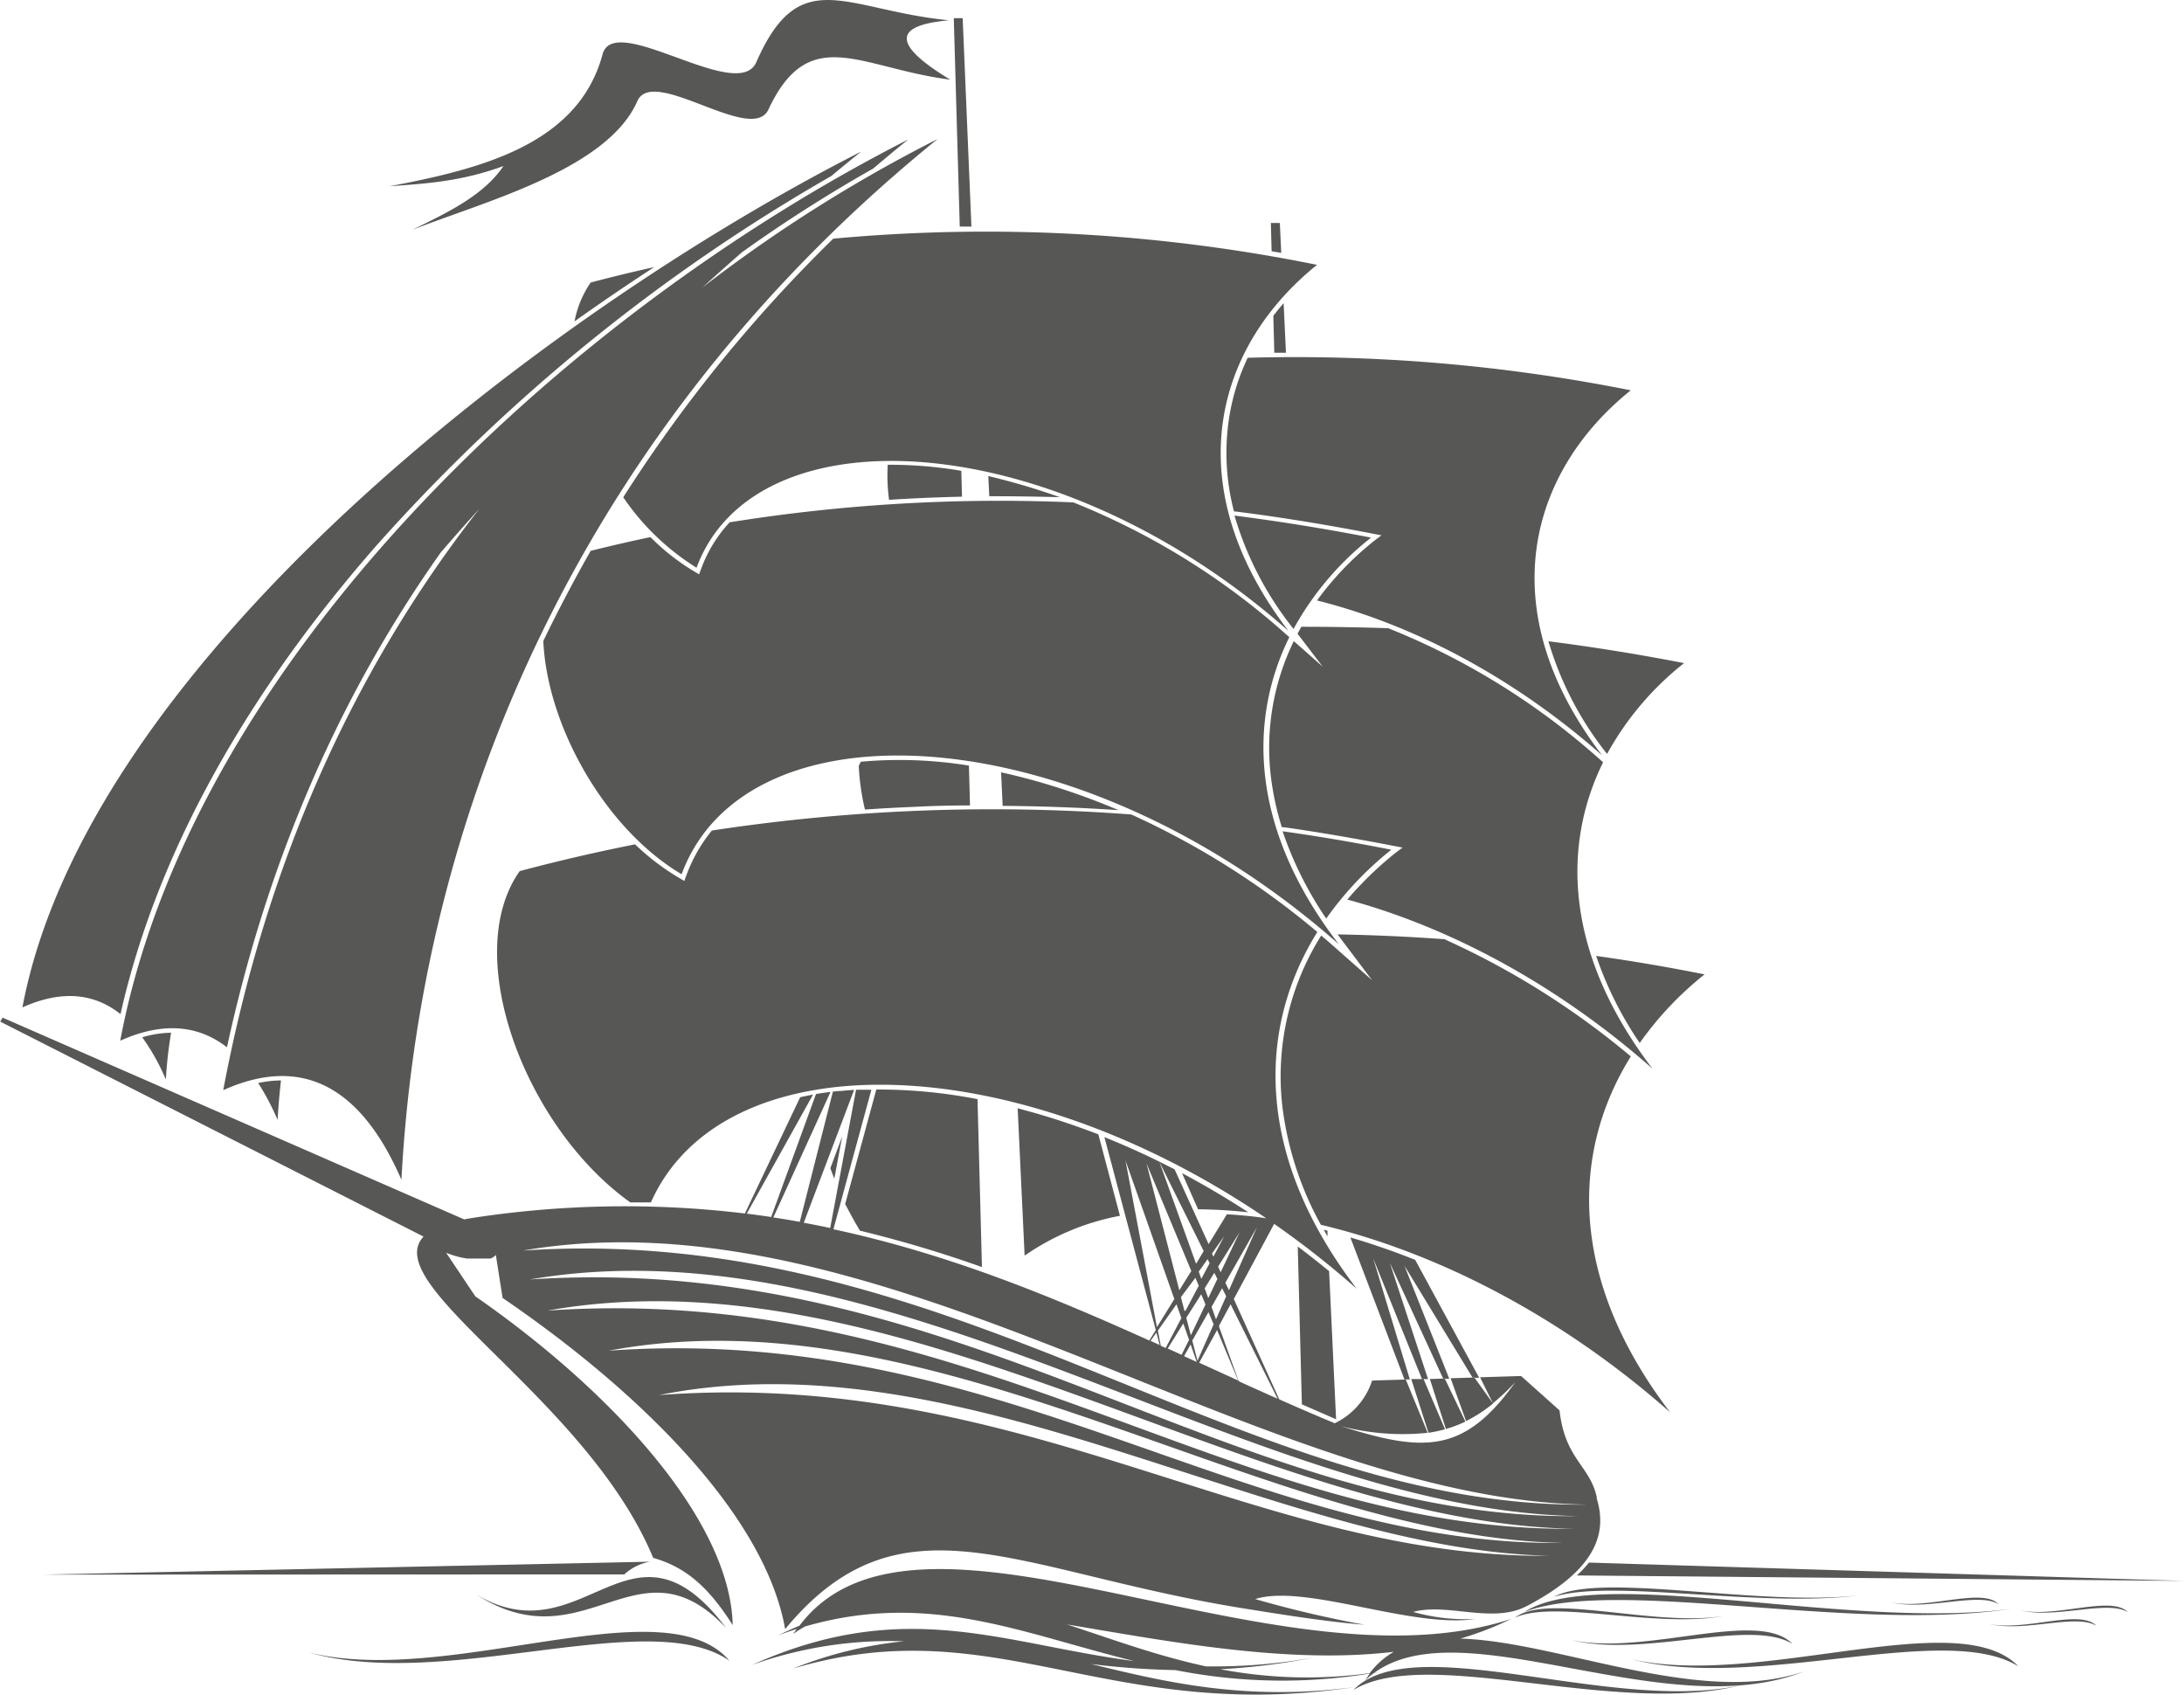 <svg xmlns="http://www.w3.org/2000/svg" viewBox="0 0 292.32 226.79"><defs><style>.cls-1{fill:#575756;fill-rule:evenodd;}</style></defs><title>Asset 2</title><g id="Layer_2" data-name="Layer 2"><g id="Layer_1-2" data-name="Layer 1"><path class="cls-1" d="M228.15,130.4a44.7,44.7,0,0,0-8.68,9.18,48.13,48.13,0,0,1-5.83-11.65q7.15,1,14.51,2.47Zm52.45,87.18c-2.74-1.69-9.7.93-14.42-.26,4.82,1.07,12.19-2.06,14.42.26Zm4.22-1.82c-2.74-1.69-9.7.93-14.42-.26,4.82,1.07,12.19-2.06,14.42.26Zm-17.31-1.07c-2.74-1.69-9.71.93-14.42-.26,4.82,1.07,12.19-2.05,14.42.26ZM239.91,220c-5.63-3.47-19.94,1.92-29.64-.53,9.89,2.2,25.06-4.22,29.64.53Zm-58.76,6.17c9.87-6,34.8,3.56,51.76-.61-17.3,3.73-43.7-7.64-51.76.61Zm89-3.17c-9.83-6.06-34.82,3.35-51.75-.93,17.28,3.84,43.75-7.38,51.75.93ZM104,218.91q1.33-.5,2.63-.9c-.15.22-.31.43-.46.66a15.68,15.68,0,0,1,1.58-1c16.61-4.81,29,.94,44.06,4.63-17.6-2.29-30.63-8.67-51.1.49A55,55,0,0,1,121,219.65a54.13,54.13,0,0,0-14.84,3.65c27.1-8.09,41.92,7.46,75.18,2.48-14.65,1.92-25.34-.67-35.32-3.09a107.34,107.34,0,0,0,11.33.82,73.17,73.17,0,0,0,26,.46c-.21.29-.42.59-.62.91a11.22,11.22,0,0,1,1.2-1l.89-.15-.85.12c12-8.68,39,7.16,57.55-.18-13.87,4.8-32.86-4-46.06-4.38a42.45,42.45,0,0,0,6.8-2.63c-31.59,10.37-79.38-20.1-95.25.9q-1.45.62-3,1.36Zm38.77-1.52c14.1,2.36,29.71,5.34,43.79,3.67a10.63,10.63,0,0,0-3.23,2.86,62,62,0,0,1-20-.53,88.93,88.93,0,0,0,12.6-1.58,75.41,75.41,0,0,1-14.51,1.2c-6.74-1.45-12.75-3.71-18.66-5.63Zm60-.9c5.33-2.45,18.81,1.47,28-.23-9.35,1.52-23.63-3.15-28,.23Zm5.21-2.79c7.78-2.44,27.45,1.5,40.82-.19-13.64,1.51-34.48-3.18-40.82.19Zm-124.42-3A6.85,6.85,0,0,1,87,209L5.68,210.73Zm127.49.14a15.41,15.41,0,0,0,1.63-1.72l79.67,2.45-81.3-.73ZM97.64,222.26c-10.7-7.46-37.9,4.14-56.32-1.12,18.8,4.72,47.61-9.11,56.32,1.12Zm-.44-4.38c-11.83-12.54-18.79,4.9-33.42-4.46,14.44,8.5,20.65-12.46,33.42,4.46Zm106.86-2.17c12.41-4.67,43.78,2.83,65.11-.4-21.76,2.89-55-6-65.11.4Zm.18-.71c9.42-4.92,10.94-9.81,9.45-14.55h.05c-.9-4.32-4.28-5.12-5-11.7l-5.15-4.6-5.49.17,1.72,3.48a29.67,29.67,0,0,0,3-2.83c-6.84,9.59-12.22,9.42-23.4,5.87a32.42,32.42,0,0,0,11.67.91l-2.93-7.13-4.51.14a9.61,9.61,0,0,1-5,5.71q-3.71-1.54-7.43-3.2l-6.08-13.42,5.4-10.06a122.62,122.62,0,0,1,11.06,8.69c-13.66-17.86-13.3-34.88-5.28-47.75A107.83,107.83,0,0,0,151.42,109a249,249,0,0,0-56.14,2.15,20.6,20.6,0,0,0-3.41,6l-.28.75-.74-.44A32.4,32.4,0,0,1,85,113q-7.82,1.55-15.44,3.58c-7.94,11.22.69,34.27,14.81,44.34.92,0,1.84,0,2.75,0,9.56-21.52,48.19-21.16,82.37,2.13-1.74-.29-3.51-.43-5.27-.55l-2.45,4-4.55-10c-3.14-1.63-6.28-3.07-9.4-4.32L154.7,178l-.87,1.4c-13.07-5.89-26.81-11.57-42.28-14.89l5.08-18.67-.7,0h0l-.66,0h0l-.69,0-3.46,18.5q-1.75-.37-3.54-.7l6.74-17.78-.73.05h0l-1.14.1h0l-.26,0h0l-.71.08-4.43,17.43q-1.76-.32-3.54-.59l7.65-16.8-.77.1h0l-.41.06h0l-.76.12-6,16.46q-1.62-.24-3.27-.45l8.87-15.93q-.87.16-1.72.35l-7.4,15.56a134.15,134.15,0,0,0-36.23.56c-.47.07-.92.15-1.34.23l-61.78-27-.32.53,56.66,28.77c-6.12,6.54,21.85,21.63,30.74,43,4.49,1.27,7.51,4.07,10.64,9-.32-14.11-16.29-31.41-34.45-44l-3.91-5.84a11.77,11.77,0,0,0,2.81.78H64l.2,0h.24l.09,0h0l.09,0h0l.07,0h0l.08,0h0l.09,0h0l.08,0h0l.08,0h0l.09,0h0l.09,0h0l.09,0h0l.08,0h0l.09,0h0l.08,0h0l.07,0h0l.07,0h0l.08-.05h0l.08-.05h0l.07,0h0l.07-.05h0l.25-.2h0l.07-.06,0,0,.07-.07.56,3.58.34,2.17c18,12.27,35.09,28.86,37.82,44.32,15.54-18.79,30.88-7.68,61.24-2.79,5,.8,11.12,1.8,16.27,2.2A148.09,148.09,0,0,1,168,214c6.72-2.09,20.87,3.94,29.4,2.67a25.9,25.9,0,0,1-8.26-.95c4.6-1.24,10.62,1.61,15.16-.76ZM154,179.45l.78-1.11.44,1.66-1.22-.55Zm1.36.62-.38-2,2.49-3.52.65,1.85-2.1,4-.66-.3Zm.92.42,2.1-3.37.77,2.19-1,2-1.89-.86Zm2.2,1,.88-1.56.82,2.34-1.71-.78Zm2,.93L162.9,178l2.82,6.75-5.17-2.36Zm5.31,2.43-2.65-7.38,1.57-2.92,6.29,12.64q-2.59-1.15-5.2-2.34Zm-10.94-7.24-4.21-22.31,6.54,18.55-2.33,3.76Zm3-4.92-4.4-17,6,14.4-1.61,2.6Zm2.23-3.59-4.89-13.58,5.92,11.91-1,1.67Zm.2,13-.7-2.69,2.17-3.81.69,1.64-2.16,4.86Zm2.47-5.55-.59-1.65,1.42-2.5.54,1.08-1.36,3.07Zm1.73-3.89-.47-1,4.23-7.43-3.76,8.46Zm-5.1,6-.6-2.3,2-3.15.57,1.37-1.94,4.08Zm2.34-4.93-.48-1.32,1.29-2.07.41.82-1.22,2.57Zm1.65-3.48-.33-.73,2.87-4.6-2.53,5.34Zm-4.83,5.2-.48-1.85L160,171l.45,1.07-1.75,3.31Zm2.26-4.27-.35-1,1.18-1.67.27.55-1.11,2.09Zm1.61-3-.19-.42,1.64-2.33-1.45,2.75Zm35.53,16.21-.83,0-9.13-15,6,15.13-.81,0-7.15-15.52,5.12,15.57-.81,0-6.54-16.18,4.91,16.22-.72,0-7.24-19q4.29,1.25,8.68,3l8.53,15.72Zm-63.7-76.54v0q7.62.05,15.46.57a90.77,90.77,0,0,0-11-3.88q-2.38-.67-4.71-1.18l.21,4.47ZM171.3,29.84l-1.2,0,.1,3.78,1.29.22-.19-4Zm.51,10.73q-.72.83-1.38,1.7l.13,4.94,1.56,0-.31-6.61Zm5.84,124.13-.47-.12.5.89,0-.77Zm.26,5.43q-2.09-1.72-4.21-3.31l.55,21.12,4.58,2-.93-19.76Zm40.37-117.9c-13.51,10.83-18.85,29.23-3.84,48.86-12.14-10.72-25.69-17.61-38.16-20.73q.87-1.2,1.83-2.34a42,42,0,0,1,5.79-5.62l1-.76-1.26-.24q-4.64-.9-9.21-1.64t-9-1.3l-.26,0a30.89,30.89,0,0,1-.93-10.16A29.22,29.22,0,0,1,167,47.88a229.17,229.17,0,0,1,51.29,4.36Zm-86,11.48.13,2.7q4.73,0,9.45.13a91.39,91.39,0,0,0-9.58-2.83ZM119,66.89a24,24,0,0,1-.18-4.69,56.47,56.47,0,0,1,9.85.81v.13l.09,3.33q-4.89.11-9.77.42Zm106.4,21.86A40,40,0,0,0,215.1,100.9l-.1-.13a44.23,44.23,0,0,1-7.75-14.95q8.9,1.13,18.14,2.92ZM185.63,84A96.09,96.09,0,0,1,214,101.51l.57.5c-5.64,11.45-4.94,25.88,6.6,41-13-11.47-27.42-19-40.83-22.62q.82-1,1.7-1.9a46.17,46.17,0,0,1,4.68-4.3l1-.76-1.26-.24q-3.66-.71-7.34-1.34t-7.24-1.14l-.31,0a37.54,37.54,0,0,1-1.25-5.26,32.59,32.59,0,0,1,2.85-19.65l3.87,3.42-3.37-4.41.17-.32.34-.61q5.71,0,11.55.19Zm-70.42,17.94a58,58,0,0,1,14.48.52v.12l.14,5.21q-3.66,0-7.26.18-3.42.14-6.8.37a31.8,31.8,0,0,1-.83-5.84l.28-.57Zm78.22,23.8a107.55,107.55,0,0,1,24.85,15.64c-8,12.83-8.36,29.81,5.26,47.63-14.88-13.15-31.53-21.48-46.75-25.1A43.83,43.83,0,0,1,171.63,148a35.4,35.4,0,0,1,5.21-22.8q.94.79,1.86,1.61l4.95,4.37L179.74,126l-.71-.95q7.1.12,14.41.65Zm-82.29,30.6,1.59-4.26-1.06,5.65q-.28-.69-.53-1.39Zm2,4.74,4.15-15.27a69.2,69.2,0,0,1,13.55,1.29v.15l.59,22.32a164.18,164.18,0,0,0-16.33-4.87c-.71-1.18-1.36-2.39-2-3.61Zm24,6.93-.93-19.69,1.8.49c3,.84,6,1.85,9,3l2.89,10.9A33,33,0,0,0,137.2,168Zm23.21-6.19L158.21,157q4.46,2.37,8.87,5.24a65.73,65.73,0,0,0-6.68-.4ZM3,134.82q7.67-3.44,13.13.9c5-22.32,17.63-43.71,34.15-62.59a243.38,243.38,0,0,1,61-49.58q2-1.68,4-3.27C73,41.78,11.69,88.69,3,134.82Zm26.89,11.07q15.6-7,23.84,12C56.53,105.18,80.44,55.1,125.49,18.61A196.7,196.7,0,0,0,94,38.49q2.67-2.42,5.31-4.73a196.25,196.25,0,0,1,17.56-11.2q2.35-2,4.69-3.89c-46.39,23.61-95.92,70-105.47,120.61q8.33-3.74,14.29.88c5.39-24.87,15-47,28.62-66.23q2.54-2.95,5.17-5.85C47,90,35.5,116.06,29.88,145.89Zm-7-7.68a14.31,14.31,0,0,0-3.85.61,28.91,28.91,0,0,1,3.16,5.65,56.53,56.53,0,0,1,.7-6.26Zm14.72,6.38a15.39,15.39,0,0,0-3.05.35,34.24,34.24,0,0,1,2.6,4.94c.09-1.76.25-3.52.45-5.29Zm148.6-30.86a44.75,44.75,0,0,0-8.7,9.2,48.3,48.3,0,0,1-5.84-11.68q7.17,1,14.55,2.47Zm-59.28-111c-8.08.73-6.79,3.67.26,7.93-12.15-1.56-18.86-7.68-24.34,4-2.22,4.73-15.44-5.9-17.54-1.13C81.28,22.73,64.69,27,55.17,30.77c4.71-2.33,9.52-4.57,12.22-8.55-5.73,2.1-10.47,2.35-15.27,2.71,12-2.28,25.27-5.5,28.53-17.66,1.56-5.83,18.13,6.65,20.58,1.05,5.83-13.3,11.83-7,25.72-5.61Zm1.93-.3-1.2,0,.8,27.89,1.56,0-1.17-27.9Zm47.44,33c-13.54,10.86-18.89,29.3-3.85,49-31-27.43-71.31-29.8-79.22-8.45a32.78,32.78,0,0,1-9.81-9.43,193.55,193.55,0,0,1,28.11-34.61,223,223,0,0,1,64.78,3.51Zm-88.71.3c-3.55,2.31-7.12,4.74-10.69,7.28a13.54,13.54,0,0,1,2.16-5.2q4.23-1.12,8.53-2.07ZM183.45,72a40.05,40.05,0,0,0-10.32,12.18L173,84a44.32,44.32,0,0,1-7.77-15q8.92,1.14,18.19,2.93ZM143.6,67.21A96.35,96.35,0,0,1,172,84.77l.57.5c-5.66,11.48-5,26,6.62,41.09C144.71,95.9,100,93.27,91.23,117c-10.34-6.14-18-19.93-18.51-31.21q1.13-2.36,2.34-4.69,1.92-3.73,4-7.38,4-1,8-1.84a29.68,29.68,0,0,0,5.77,4.54l.74.44.28-.75a18.5,18.5,0,0,1,3.81-6.21,228.16,228.16,0,0,1,45.9-2.67Zm47.58,124.54a17.65,17.65,0,0,0,2.23-.47l-2.87-6.72-1.65,0,2.29,7.14Zm2.31-.5a16.4,16.4,0,0,0,2.65-1l-2.76-5.76-2,.06,2.16,6.72Zm2.74-1.07a19.22,19.22,0,0,0,3.61-2.35l-2.5-3.48-3.18.1,2.07,5.74ZM70,167.36c57.57-3.86,95.76,34.52,142.42,34-43.66-.65-94-42.34-142.42-34ZM88.21,186.7c48.65-3.64,79.79,21.87,119.24,21.51-36.91-.81-78.31-29.69-119.24-21.51Zm-6.72-5.94c52.41-3.73,85.25,26.17,127.73,25.73-39.75-.74-83.63-34-127.73-25.73Zm-8.12-5.37C129.7,171.56,165,205.1,210.7,204.59,168,203.92,120.78,167,73.36,175.38Zm-2.46-4.16c57.57-3.85,93.75,32.21,140.41,31.67-43.65-.65-91.95-40-140.41-31.67Z"/></g></g></svg>